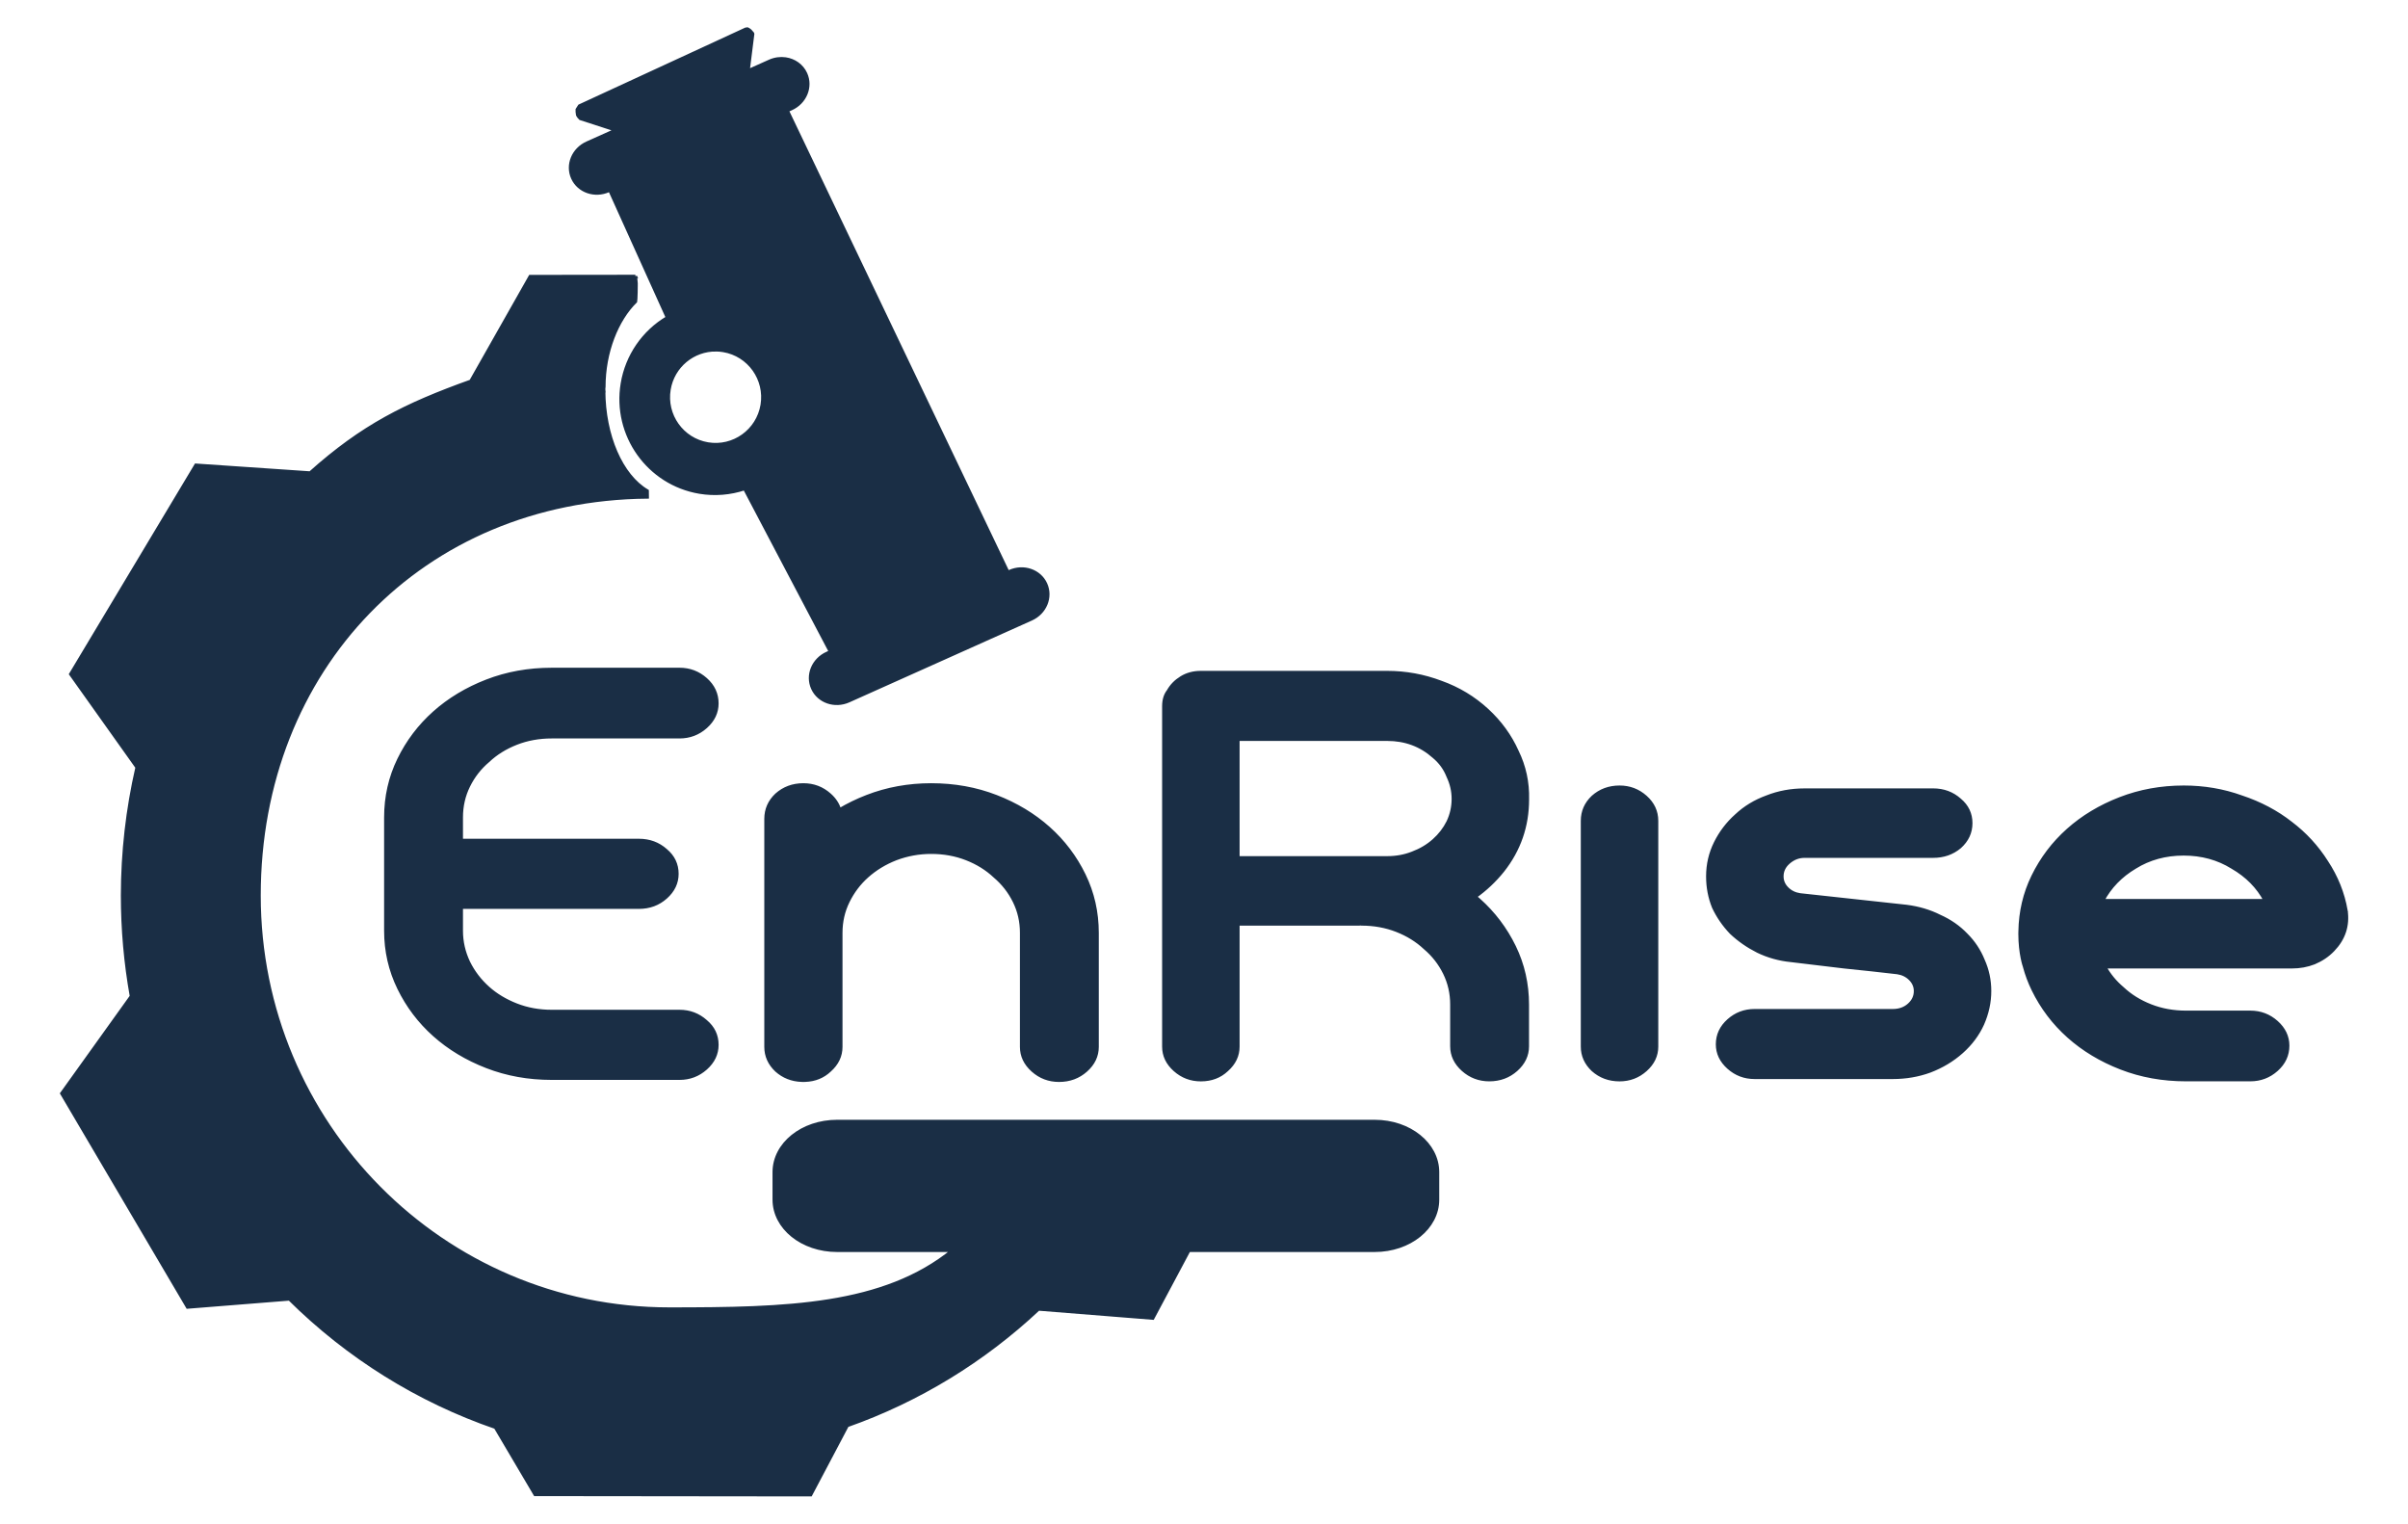 <?xml version="1.0" encoding="UTF-8" standalone="no"?>
<!-- Created with Inkscape (http://www.inkscape.org/) -->

<svg
   width="422mm"
   height="267mm"
   viewBox="0 0 422 267"
   version="1.1"
   id="svg1359"
   xml:space="preserve"
   inkscape:version="1.2.2 (732a01da63, 2022-12-09)"
   sodipodi:docname="enriselogo1.svg"
   inkscape:export-filename="enriselogo1.png"
   inkscape:export-xdpi="96"
   inkscape:export-ydpi="96"
   xmlns:inkscape="http://www.inkscape.org/namespaces/inkscape"
   xmlns:sodipodi="http://sodipodi.sourceforge.net/DTD/sodipodi-0.dtd"
   xmlns="http://www.w3.org/2000/svg"
   xmlns:svg="http://www.w3.org/2000/svg"><sodipodi:namedview
     id="namedview1361"
     pagecolor="#505050"
     bordercolor="#eeeeee"
     borderopacity="1"
     inkscape:showpageshadow="0"
     inkscape:pageopacity="0"
     inkscape:pagecheckerboard="0"
     inkscape:deskcolor="#505050"
     inkscape:document-units="mm"
     showgrid="false"
     inkscape:zoom="0.41386281"
     inkscape:cx="798.5738"
     inkscape:cy="635.47628"
     inkscape:window-width="1600"
     inkscape:window-height="837"
     inkscape:window-x="-8"
     inkscape:window-y="-8"
     inkscape:window-maximized="1"
     inkscape:current-layer="layer1" /><defs
     id="defs1356" /><g
     inkscape:label="Layer 1"
     inkscape:groupmode="layer"
     id="layer1"><g
       id="g6811"
       transform="matrix(-1,0,0,1,294.249,-23.498)"
       style="display:inline;fill:#1a2e45;fill-opacity:1;stroke:#1a2e45;stroke-opacity:1"><path
         id="path4994"
         style="display:inline;fill:#1a2e45;fill-opacity:1;stroke:#1a2e45;stroke-width:0.61;stroke-linecap:round;stroke-miterlimit:3.9;stroke-opacity:1;paint-order:markers fill stroke"
         d="m 163.27,28.593 c 0.096,0.016 0.192,0.028 0.288,0.039 l 29.126,13.447 c 0.134,0.201 0.266,0.405 0.391,0.612 v 5.16e-4 c 0.007,0.133 0.009,0.267 0.002,0.399 -0.012,0.173 -0.028,0.348 -0.065,0.519 -0.022,0.052 -0.048,0.104 -0.078,0.152 -0.114,0.174 -0.244,0.335 -0.392,0.48 l -6.295,2.044 5.099,2.286 c 2.441,1.094 3.565,3.825 2.519,6.122 -1.046,2.298 -3.853,3.267 -6.294,2.172 L 187.376,56.778 177.26,79.17 c 4.211,2.478 7.108,6.703 7.912,11.534 1.496,9.001 -4.562,17.515 -13.533,19.016 -2.644,0.438 -5.354,0.222 -7.896,-0.628 l -15.056,28.627 0.601,0.269 c 2.441,1.094 3.564,3.824 2.519,6.122 -1.046,2.298 -3.853,3.267 -6.294,2.173 l -31.975,-14.33 c -2.441,-1.094 -3.564,-3.825 -2.519,-6.123 1.046,-2.297 3.853,-3.266 6.294,-2.172 l 0.31,0.139 38.689,-80.94 -0.714,-0.32 c -2.441,-1.094 -3.565,-3.824 -2.519,-6.122 0.653,-1.436 1.995,-2.353 3.505,-2.572 0.906,-0.131 1.873,-0.011 2.789,0.399 l 3.797,1.702 -0.812,-6.476 c 0.009,-0.035 0.016,-0.07 0.026,-0.105 0.121,-0.155 0.253,-0.302 0.391,-0.442 0.02,-0.02 0.042,-0.038 0.062,-0.058 0.081,-0.063 0.164,-0.124 0.251,-0.182 0.057,-0.038 0.12,-0.061 0.181,-0.087 z m 19.629,43.354 18.429,0.022 10.394,18.344 c 11.525,4.129 18.963,7.849 28.165,16.077 l 20.019,-1.363 21.927,36.593 -11.621,16.335 c 1.691,7.358 2.547,14.892 2.554,22.452 -0.001,5.925 -0.525,11.838 -1.564,17.667 l 12.2,17.022 -22.034,37.419 -17.856,-1.423 c -10.252,10.158 -22.586,17.842 -36.1,22.492 l -6.946,11.764 -48.276,0.054 -6.403,-12.125 c -12.421,-4.378 -23.832,-11.328 -33.525,-20.419 l -20.024,1.597 -6.332,-11.88 H 53.332 c -6.096,0 -11.004,-3.953 -11.004,-8.863 v -4.832 c 0,-4.91 4.908,-8.864 11.004,-8.864 h 94.224 c 6.096,0 11.004,3.953 11.004,8.864 v 4.832 c 0,4.91 -4.908,8.863 -11.004,8.863 h -20.32 c 12.147,9.901 29.139,10.308 49.704,10.312 39.719,0 71.919,-32.45 71.919,-72.479 -0.004,-39.76 -28.579,-69.465 -68.03,-69.84 0.003,-0.345 0.01,-0.689 0.013,-1.034 4.543,-2.67 7.586,-9.683 7.621,-17.568 h -0.018 c 0.001,-0.014 0.002,-0.027 0.003,-0.041 0.002,-0.02 0.002,-0.04 0.004,-0.06 h 0.01 c -0.001,-0.022 -0.002,-0.044 -0.003,-0.067 0.003,-0.049 0.004,-0.098 0.005,-0.147 0.007,-0.092 -0.008,-0.184 -0.023,-0.274 -0.005,-0.013 -0.008,-0.027 -0.01,-0.04 v -5.17e-4 c 0,-6.198 -2.291,-11.815 -5.542,-15.025 -0.022,-0.162 -0.034,-0.323 -0.047,-0.487 -0.043,-0.745 -0.048,-1.491 -0.055,-2.237 -0.001,-0.146 -0.001,-0.292 -0.002,-0.438 0.051,-0.4 0.089,-0.8 0.114,-1.203 z M 168.736,84.785 c -0.416,0.006 -0.837,0.043 -1.26,0.114 -4.514,0.755 -7.563,5.039 -6.81,9.568 0.753,4.529 5.023,7.589 9.537,6.834 4.514,-0.755 7.563,-5.04 6.81,-9.569 -0.682,-4.104 -4.253,-7.001 -8.277,-6.946 z m 28.83,56.022 c 4.059,0 7.85,0.683 11.373,2.049 3.523,1.366 6.586,3.21 9.19,5.532 2.604,2.322 4.672,5.054 6.203,8.196 1.532,3.142 2.298,6.523 2.298,10.143 v 19.875 c 0,3.552 -0.766,6.898 -2.298,10.04 -1.532,3.142 -3.599,5.874 -6.203,8.196 -2.604,2.322 -5.667,4.166 -9.19,5.532 -3.523,1.366 -7.314,2.049 -11.373,2.049 h -22.401 c -1.761,0 -3.293,-0.58 -4.595,-1.742 -1.302,-1.161 -1.952,-2.527 -1.952,-4.098 0,-1.639 0.65,-3.005 1.952,-4.098 1.302,-1.161 2.834,-1.741 4.595,-1.741 h 22.401 c 2.221,0 4.289,-0.376 6.203,-1.127 1.915,-0.751 3.561,-1.742 4.94,-2.971 1.455,-1.298 2.604,-2.8 3.446,-4.508 0.842,-1.776 1.263,-3.62 1.263,-5.532 v -4.149 h -31.131 c -1.838,0 -3.408,-0.58 -4.71,-1.742 -1.302,-1.161 -1.952,-2.527 -1.952,-4.098 0,-1.639 0.65,-3.005 1.952,-4.098 1.302,-1.161 2.872,-1.742 4.71,-1.742 h 31.131 V 166.727 c 0,-1.981 -0.421,-3.824 -1.263,-5.532 -0.842,-1.707 -1.991,-3.176 -3.446,-4.405 -1.379,-1.298 -3.026,-2.322 -4.94,-3.074 -1.915,-0.751 -3.982,-1.127 -6.203,-1.127 h -22.401 c -1.761,0 -3.293,-0.581 -4.595,-1.742 -1.302,-1.161 -1.952,-2.527 -1.952,-4.098 0,-1.639 0.65,-3.039 1.952,-4.201 1.302,-1.161 2.834,-1.742 4.595,-1.742 z M 83.801,141.355 c 1.289,0 2.426,0.305 3.412,0.914 0.986,0.609 1.745,1.386 2.275,2.333 0.531,0.676 0.796,1.556 0.796,2.638 v 59.654 c 0,1.556 -0.645,2.908 -1.934,4.058 -1.289,1.15 -2.806,1.724 -4.55,1.724 -1.82,0 -3.337,-0.575 -4.55,-1.724 -1.289,-1.15 -1.935,-2.502 -1.935,-4.058 V 185.386 H 56.044 l -0.215,-0.023 c -0.058,0.014 -0.115,0.023 -0.173,0.023 -2.221,0 -4.289,0.376 -6.204,1.127 -1.914,0.751 -3.561,1.776 -4.94,3.073 -1.455,1.229 -2.603,2.698 -3.446,4.405 -0.843,1.708 -1.264,3.551 -1.264,5.532 v 7.307 c 0,1.571 -0.651,2.937 -1.952,4.098 -1.302,1.161 -2.834,1.742 -4.596,1.742 -1.838,0 -3.408,-0.581 -4.71,-1.742 -1.302,-1.161 -1.952,-2.527 -1.952,-4.098 v -7.307 c 0,-3.62 0.766,-7 2.297,-10.142 1.532,-3.142 3.6,-5.874 6.204,-8.196 0.216,-0.192 0.436,-0.38 0.658,-0.566 -1.816,-1.287 -3.433,-2.808 -4.848,-4.568 -2.882,-3.652 -4.323,-7.812 -4.323,-12.479 -0.075,-2.976 0.531,-5.783 1.821,-8.421 1.213,-2.705 2.957,-5.106 5.232,-7.203 2.351,-2.165 5.044,-3.787 8.078,-4.869 3.034,-1.15 6.18,-1.725 9.441,-1.725 z m -6.485,11.667 H 51.151 c -3.185,0 -5.915,1.015 -8.191,3.044 -1.137,0.947 -1.972,2.097 -2.503,3.449 -0.607,1.285 -0.91,2.604 -0.91,3.957 0,1.42 0.303,2.773 0.91,4.058 0.607,1.217 1.441,2.3 2.503,3.247 1.062,0.947 2.313,1.691 3.754,2.232 1.365,0.541 2.844,0.811 4.436,0.811 h 26.164 z m 76.138,8.019 c 1.838,0 3.408,0.581 4.71,1.742 1.225,1.161 1.838,2.561 1.838,4.2 v 19.977 19.978 c 0,1.571 -0.613,2.937 -1.838,4.098 -1.224,1.091 -2.685,1.669 -4.382,1.734 -0.109,0.005 -0.218,0.007 -0.328,0.007 -0.111,0 -0.219,-0.002 -0.328,-0.007 -1.693,-0.066 -3.115,-0.643 -4.267,-1.734 -1.302,-1.161 -1.953,-2.527 -1.953,-4.098 v -19.978 c 0,-1.981 -0.422,-3.824 -1.264,-5.532 -0.842,-1.707 -1.953,-3.176 -3.331,-4.405 -1.455,-1.298 -3.14,-2.322 -5.054,-3.074 -1.991,-0.751 -4.059,-1.127 -6.203,-1.127 -2.221,0 -4.289,0.376 -6.204,1.127 -1.914,0.751 -3.561,1.776 -4.939,3.074 -1.455,1.229 -2.604,2.698 -3.447,4.405 -0.842,1.708 -1.263,3.551 -1.263,5.532 v 19.978 c 0,1.571 -0.65,2.937 -1.952,4.098 -1.302,1.161 -2.834,1.741 -4.595,1.741 -1.838,0 -3.408,-0.581 -4.71,-1.741 -1.302,-1.161 -1.952,-2.527 -1.952,-4.098 v -19.978 c 0,-3.62 0.766,-7 2.298,-10.142 1.532,-3.142 3.599,-5.874 6.203,-8.196 2.604,-2.322 5.667,-4.167 9.19,-5.532 3.523,-1.366 7.313,-2.049 11.372,-2.049 3.982,0 7.735,0.683 11.258,2.049 1.714,0.665 3.317,1.444 4.814,2.334 0.289,-0.986 0.866,-1.867 1.734,-2.641 1.302,-1.161 2.833,-1.742 4.595,-1.742 z m -143.028,0.402 c 1.82,0 3.375,0.575 4.664,1.724 1.214,1.15 1.821,2.537 1.821,4.16 v 39.566 c 0,1.556 -0.607,2.908 -1.821,4.058 -1.289,1.15 -2.844,1.724 -4.664,1.724 -1.744,0 -3.261,-0.575 -4.55,-1.724 -1.289,-1.15 -1.934,-2.502 -1.934,-4.058 v -39.566 c 0,-1.623 0.645,-3.01 1.934,-4.16 1.289,-1.15 2.806,-1.724 4.55,-1.724 z m -98.858,0 0.002,5.1e-4 c 3.943,8e-5 7.66,0.676 11.148,2.029 3.488,1.353 6.522,3.179 9.1,5.478 2.579,2.299 4.626,5.005 6.143,8.116 1.455,2.985 2.204,6.191 2.263,9.612 0.001,0.024 0.003,0.047 0.003,0.071 0,0.019 -0.001,0.037 -0.001,0.056 9.8e-4,0.102 0.008,0.202 0.008,0.304 0,3.517 -0.789,5.728 -0.789,5.728 h -5.17e-4 c -0.372,1.393 -0.876,2.744 -1.515,4.053 -1.531,3.142 -3.6,5.874 -6.204,8.196 -2.604,2.322 -5.667,4.166 -9.19,5.532 -3.523,1.366 -7.314,2.049 -11.372,2.049 l -11.274,-5.1e-4 c -1.761,-9e-5 -3.293,-0.58 -4.595,-1.741 -1.302,-1.161 -1.953,-2.561 -1.953,-4.201 0,-1.571 0.651,-2.937 1.953,-4.098 1.302,-1.161 2.834,-1.741 4.595,-1.741 l 11.274,5.2e-4 c 2.221,1.1e-4 4.289,-0.376 6.203,-1.128 1.915,-0.751 3.561,-1.776 4.939,-3.073 1.279,-1.08 2.32,-2.345 3.126,-3.795 h -32.862 c -1.365,0 -2.654,-0.237 -3.867,-0.711 -1.289,-0.541 -2.389,-1.285 -3.299,-2.231 -1.896,-1.961 -2.655,-4.261 -2.275,-6.899 h -5.1e-4 c 0.531,-3.044 1.669,-5.885 3.413,-8.522 1.669,-2.638 3.754,-4.903 6.256,-6.797 2.503,-1.961 5.385,-3.483 8.646,-4.565 3.185,-1.15 6.559,-1.725 10.123,-1.725 z m 66.437,0.507 c 2.351,0 4.55,0.406 6.598,1.218 2.048,0.744 3.83,1.826 5.347,3.246 1.517,1.353 2.73,2.942 3.64,4.768 0.91,1.826 1.365,3.788 1.365,5.884 0,1.894 -0.342,3.686 -1.024,5.377 -0.758,1.623 -1.782,3.111 -3.071,4.463 -1.365,1.285 -2.92,2.368 -4.664,3.247 -1.82,0.879 -3.754,1.42 -5.802,1.623 -2.882,0.338 -5.991,0.711 -9.328,1.116 -3.337,0.338 -6.446,0.676 -9.328,1.014 -0.91,0.135 -1.668,0.507 -2.275,1.116 -0.607,0.609 -0.911,1.319 -0.911,2.13 0,0.947 0.379,1.759 1.137,2.435 0.758,0.676 1.707,1.015 2.844,1.015 h 24.23 c 1.744,0 3.261,0.575 4.55,1.724 1.289,1.15 1.935,2.536 1.935,4.159 0,1.556 -0.645,2.908 -1.935,4.058 -1.289,1.15 -2.806,1.724 -4.55,1.724 h -24.23 c -2.275,0 -4.437,-0.371 -6.484,-1.115 -2.123,-0.812 -3.981,-1.928 -5.574,-3.348 -1.593,-1.421 -2.806,-3.044 -3.64,-4.87 -0.834,-1.894 -1.252,-3.821 -1.252,-5.783 0,-1.893 0.38,-3.686 1.138,-5.377 0.683,-1.691 1.668,-3.179 2.957,-4.464 1.289,-1.353 2.844,-2.435 4.664,-3.246 1.744,-0.879 3.678,-1.454 5.802,-1.724 l 18.656,-2.029 c 0.91,-0.135 1.669,-0.507 2.275,-1.116 0.607,-0.609 0.91,-1.319 0.91,-2.131 0,-0.947 -0.379,-1.758 -1.137,-2.435 -0.834,-0.744 -1.782,-1.116 -2.844,-1.116 h -22.525 c -1.82,0 -3.375,-0.541 -4.664,-1.623 -1.289,-1.15 -1.934,-2.537 -1.934,-4.16 0,-1.623 0.644,-2.976 1.934,-4.058 1.289,-1.15 2.844,-1.725 4.664,-1.725 z m -66.436,11.16 c -3.185,0 -6.029,0.778 -8.532,2.334 -2.578,1.488 -4.513,3.45 -5.802,5.884 h 28.553 c -1.289,-2.435 -3.185,-4.396 -5.688,-5.884 -2.503,-1.556 -5.347,-2.334 -8.532,-2.334 z" /></g></g></svg>

